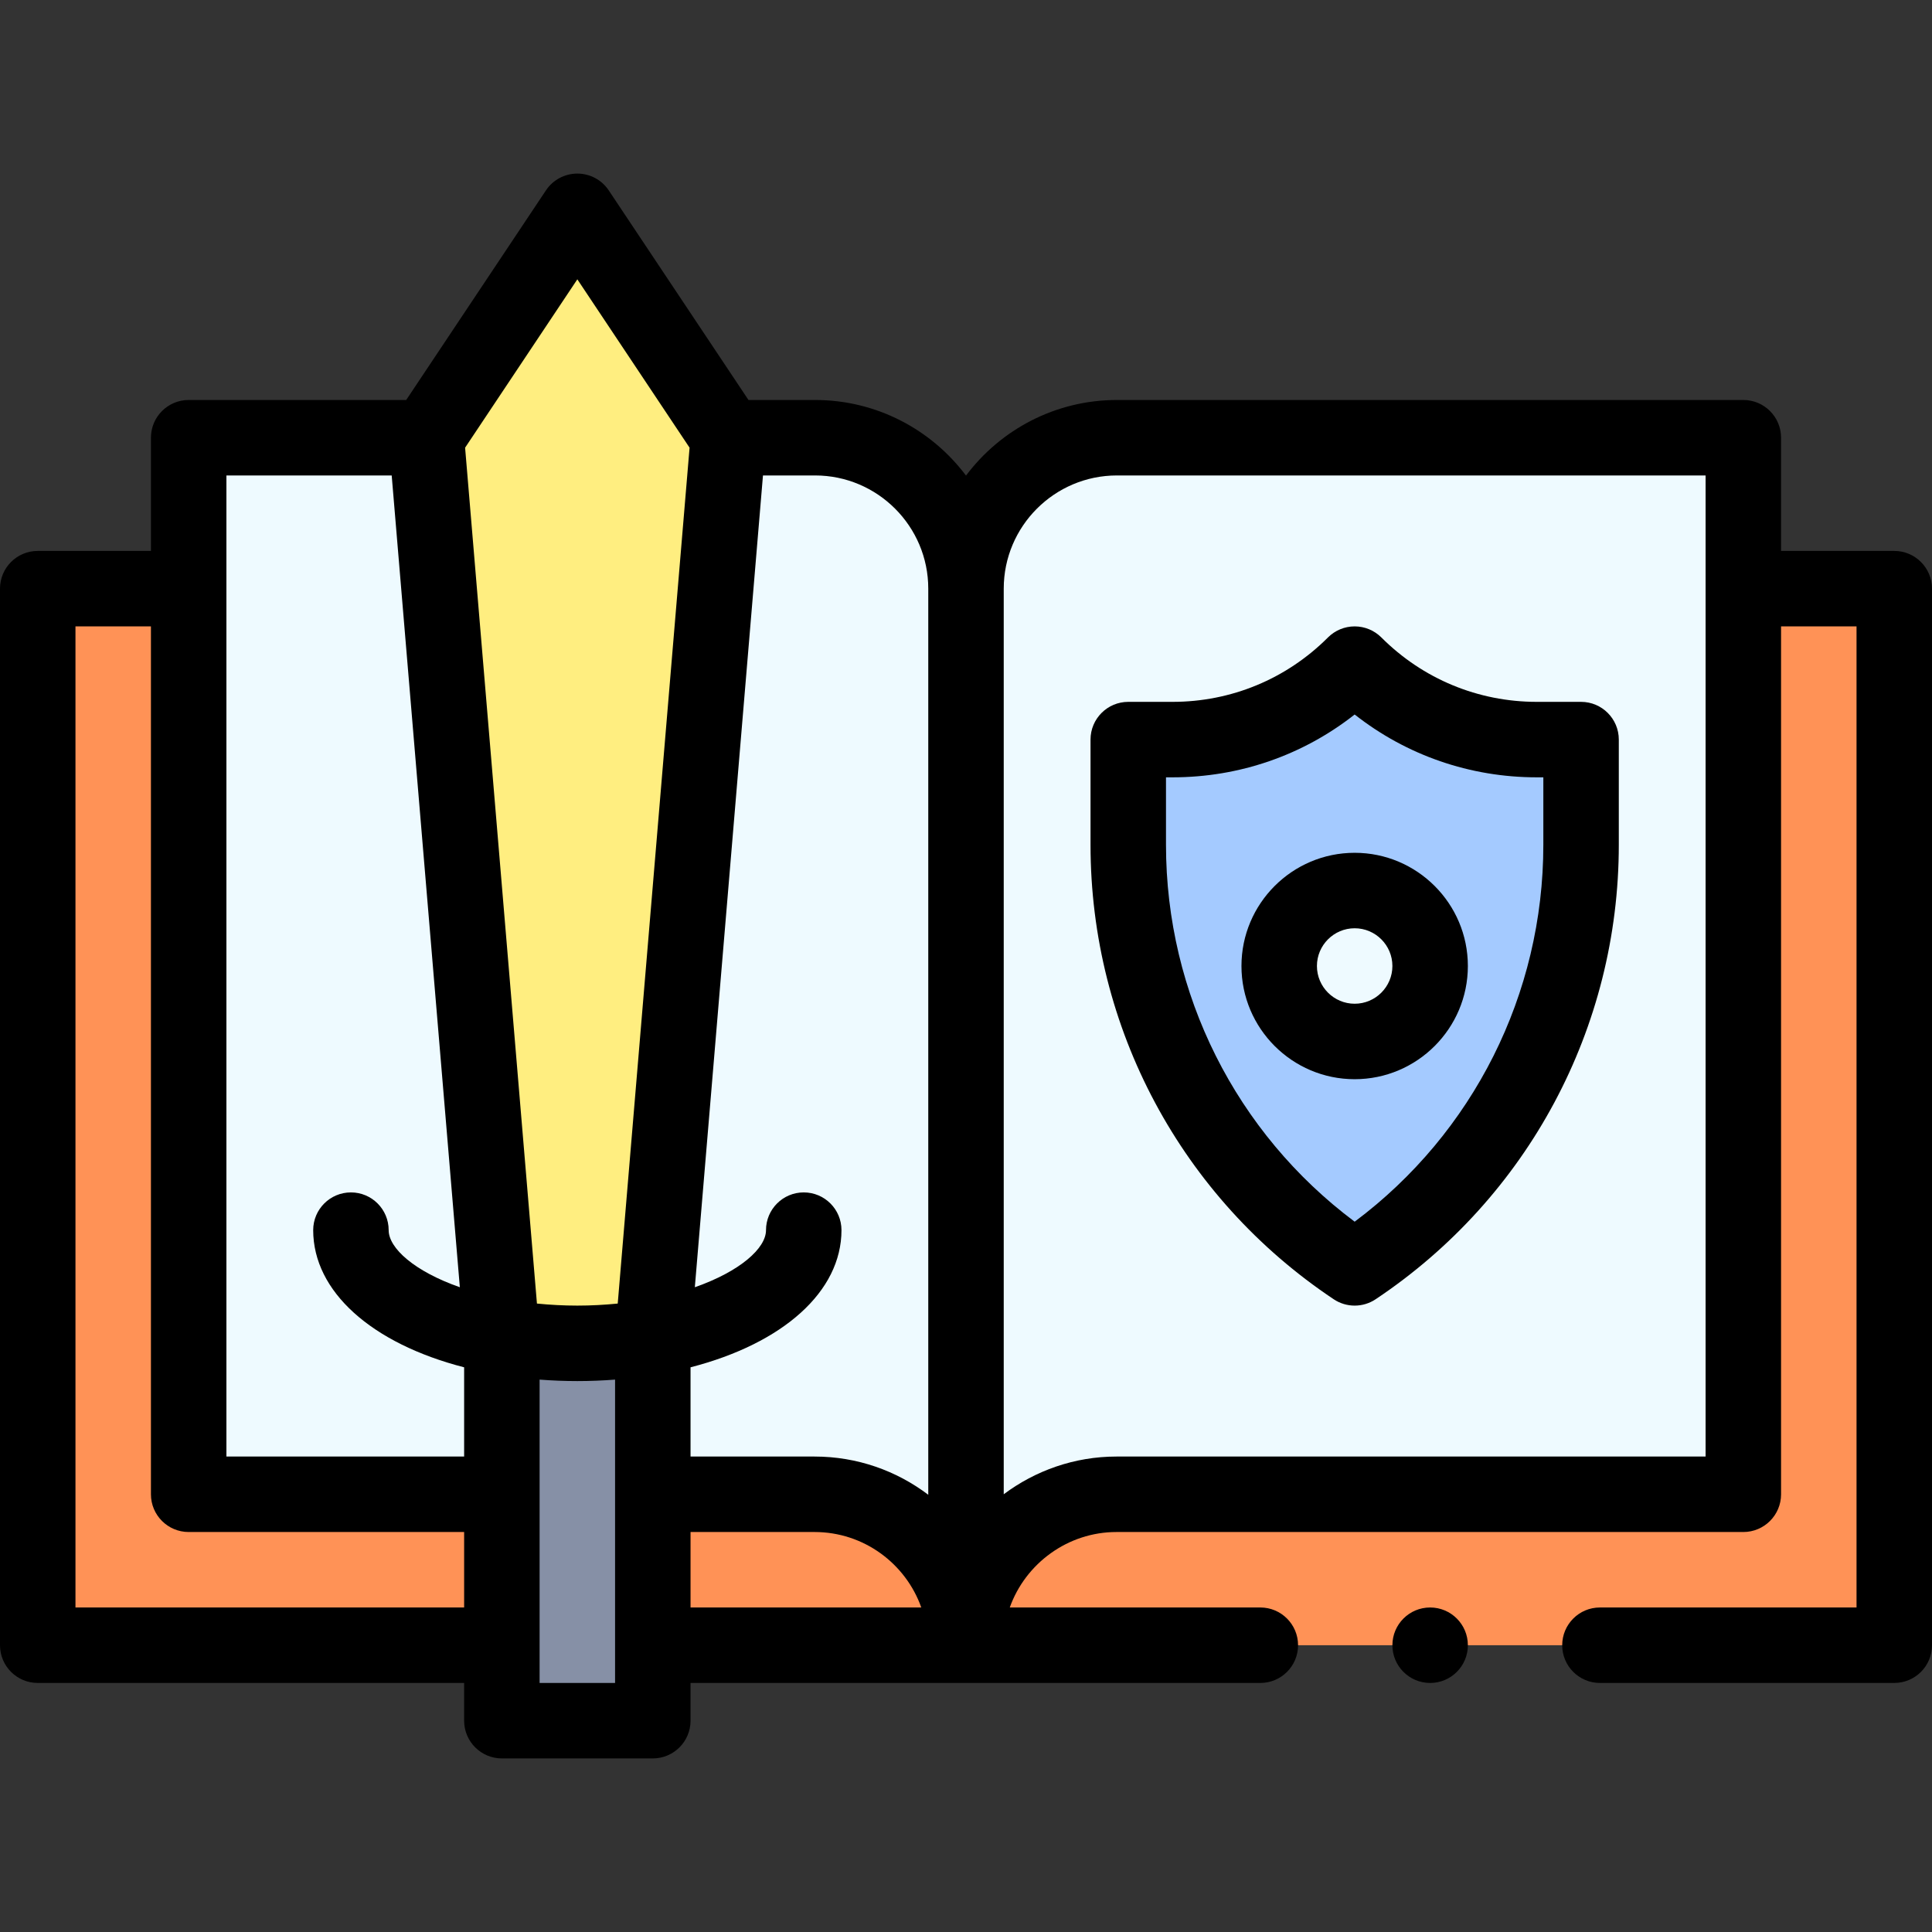 <svg id="Capa_1" enable-background="new 0 0 512 512" height="512" viewBox="0 0 512 512" width="512" xmlns="http://www.w3.org/2000/svg"><rect x="0" y="0" width="512" height="512" fill="#333333" stroke="none"/><g><g><path d="m10 156h492v280h-492z" fill="#ff9256"/><path d="m296 116c-22.09 0-40 17.91-40 40 0-22.09-17.91-40-40-40-6.344 0-154.357 0-166 0v280h165.87c22.1 0 40 17.91 40 40 0-1.07.04-2.14.13-3.19 1.62-20.6 18.85-36.81 39.87-36.81h166.13c0-14.71 0-266.039 0-280z" fill="#eefaff"/><path d="m419 196v27.89c0 45.05-22.52 87.12-60 112.11-37.48-24.99-60-67.06-60-112.11v-27.89h11.72c18.11 0 35.47-7.19 48.28-20 12.81 12.81 30.17 20 48.28 20z" fill="#a4caff"/><path d="m133 354.29v101.71h40c0-9.824 0-90.447 0-101.71z" fill="#8690a6"/><circle cx="359" cy="256" fill="#eefaff" r="20"/><path d="m153 56 40 60-20 238.29c-6.26 1.11-12.99 1.71-20 1.71s-13.74-.6-20-1.71l-20-238.29z" fill="#ffee80"/></g><g><path d="m289 196v27.89c0 48.5 24.095 93.521 64.452 120.43 1.68 1.12 3.614 1.68 5.548 1.68s3.868-.56 5.548-1.68c40.357-26.909 64.452-71.929 64.452-120.43v-27.89c0-5.523-4.478-10-10-10h-11.72c-15.566 0-30.201-6.063-41.209-17.071-1.875-1.875-4.419-2.929-7.071-2.929s-5.196 1.054-7.071 2.929c-11.008 11.009-25.643 17.071-41.209 17.071h-11.72c-5.522 0-10 4.477-10 10zm20 10h1.72c17.729 0 34.558-5.855 48.28-16.649 13.723 10.794 30.552 16.649 48.28 16.649h1.72v17.89c0 39.525-18.57 76.371-50 99.871-31.43-23.5-50-60.346-50-99.871z"/><path d="m389 256c0-16.542-13.458-30-30-30s-30 13.458-30 30 13.458 30 30 30 30-13.458 30-30zm-40 0c0-5.514 4.486-10 10-10s10 4.486 10 10-4.486 10-10 10-10-4.486-10-10z"/><circle cx="379" cy="436" r="10"/><path d="m502 146h-30v-30c0-5.523-4.478-10-10-10h-166c-16.339 0-30.87 7.879-40 20.035-9.13-12.156-23.661-20.035-40-20.035h-17.648l-37.032-55.547c-1.854-2.782-4.976-4.453-8.32-4.453s-6.466 1.671-8.32 4.453l-37.032 55.547h-57.648c-5.522 0-10 4.477-10 10v30h-30c-5.522 0-10 4.477-10 10v280c0 5.523 4.478 10 10 10h113v10c0 5.523 4.478 10 10 10h40c5.522 0 10-4.477 10-10v-10h151c5.522 0 10-4.477 10-10s-4.478-10-10-10h-66.402c4.157-11.666 15.38-20 28.272-20h166.13c5.522 0 10-4.477 10-10v-230h20v260h-68c-5.522 0-10 4.477-10 10s4.478 10 10 10h78c5.522 0 10-4.477 10-10v-280c0-5.523-4.478-10-10-10zm-379 280h-103v-260h20v230c0 5.523 4.478 10 10 10h73zm0-40h-63v-260h43.804l18.058 215.131c-12.004-4.205-18.862-10.334-18.862-15.131 0-5.523-4.478-10-10-10s-10 4.477-10 10c0 16.246 15.439 30.023 40 36.352zm40 60h-20v-80.389c3.293.254 6.631.389 10 .389s6.707-.135 10-.389zm.705-100.542c-3.501.347-7.074.542-10.705.542s-7.203-.195-10.705-.542l-19.039-226.816 29.744-44.614 29.743 44.615zm19.295 80.542v-20h32.87c13.036 0 24.152 8.361 28.28 20zm63-29.872c-8.385-6.352-18.823-10.128-30.13-10.128h-32.87v-23.649c24.564-6.332 40-20.107 40-36.351 0-5.523-4.478-10-10-10s-10 4.477-10 10c0 4.797-6.856 10.925-18.862 15.131l18.058-215.131h13.804c16.542 0 30 13.458 30 30zm206-10.128h-156.13c-11.114 0-21.486 3.718-29.87 9.994v-239.994c0-16.542 13.458-30 30-30h156z"/></g></g></svg>